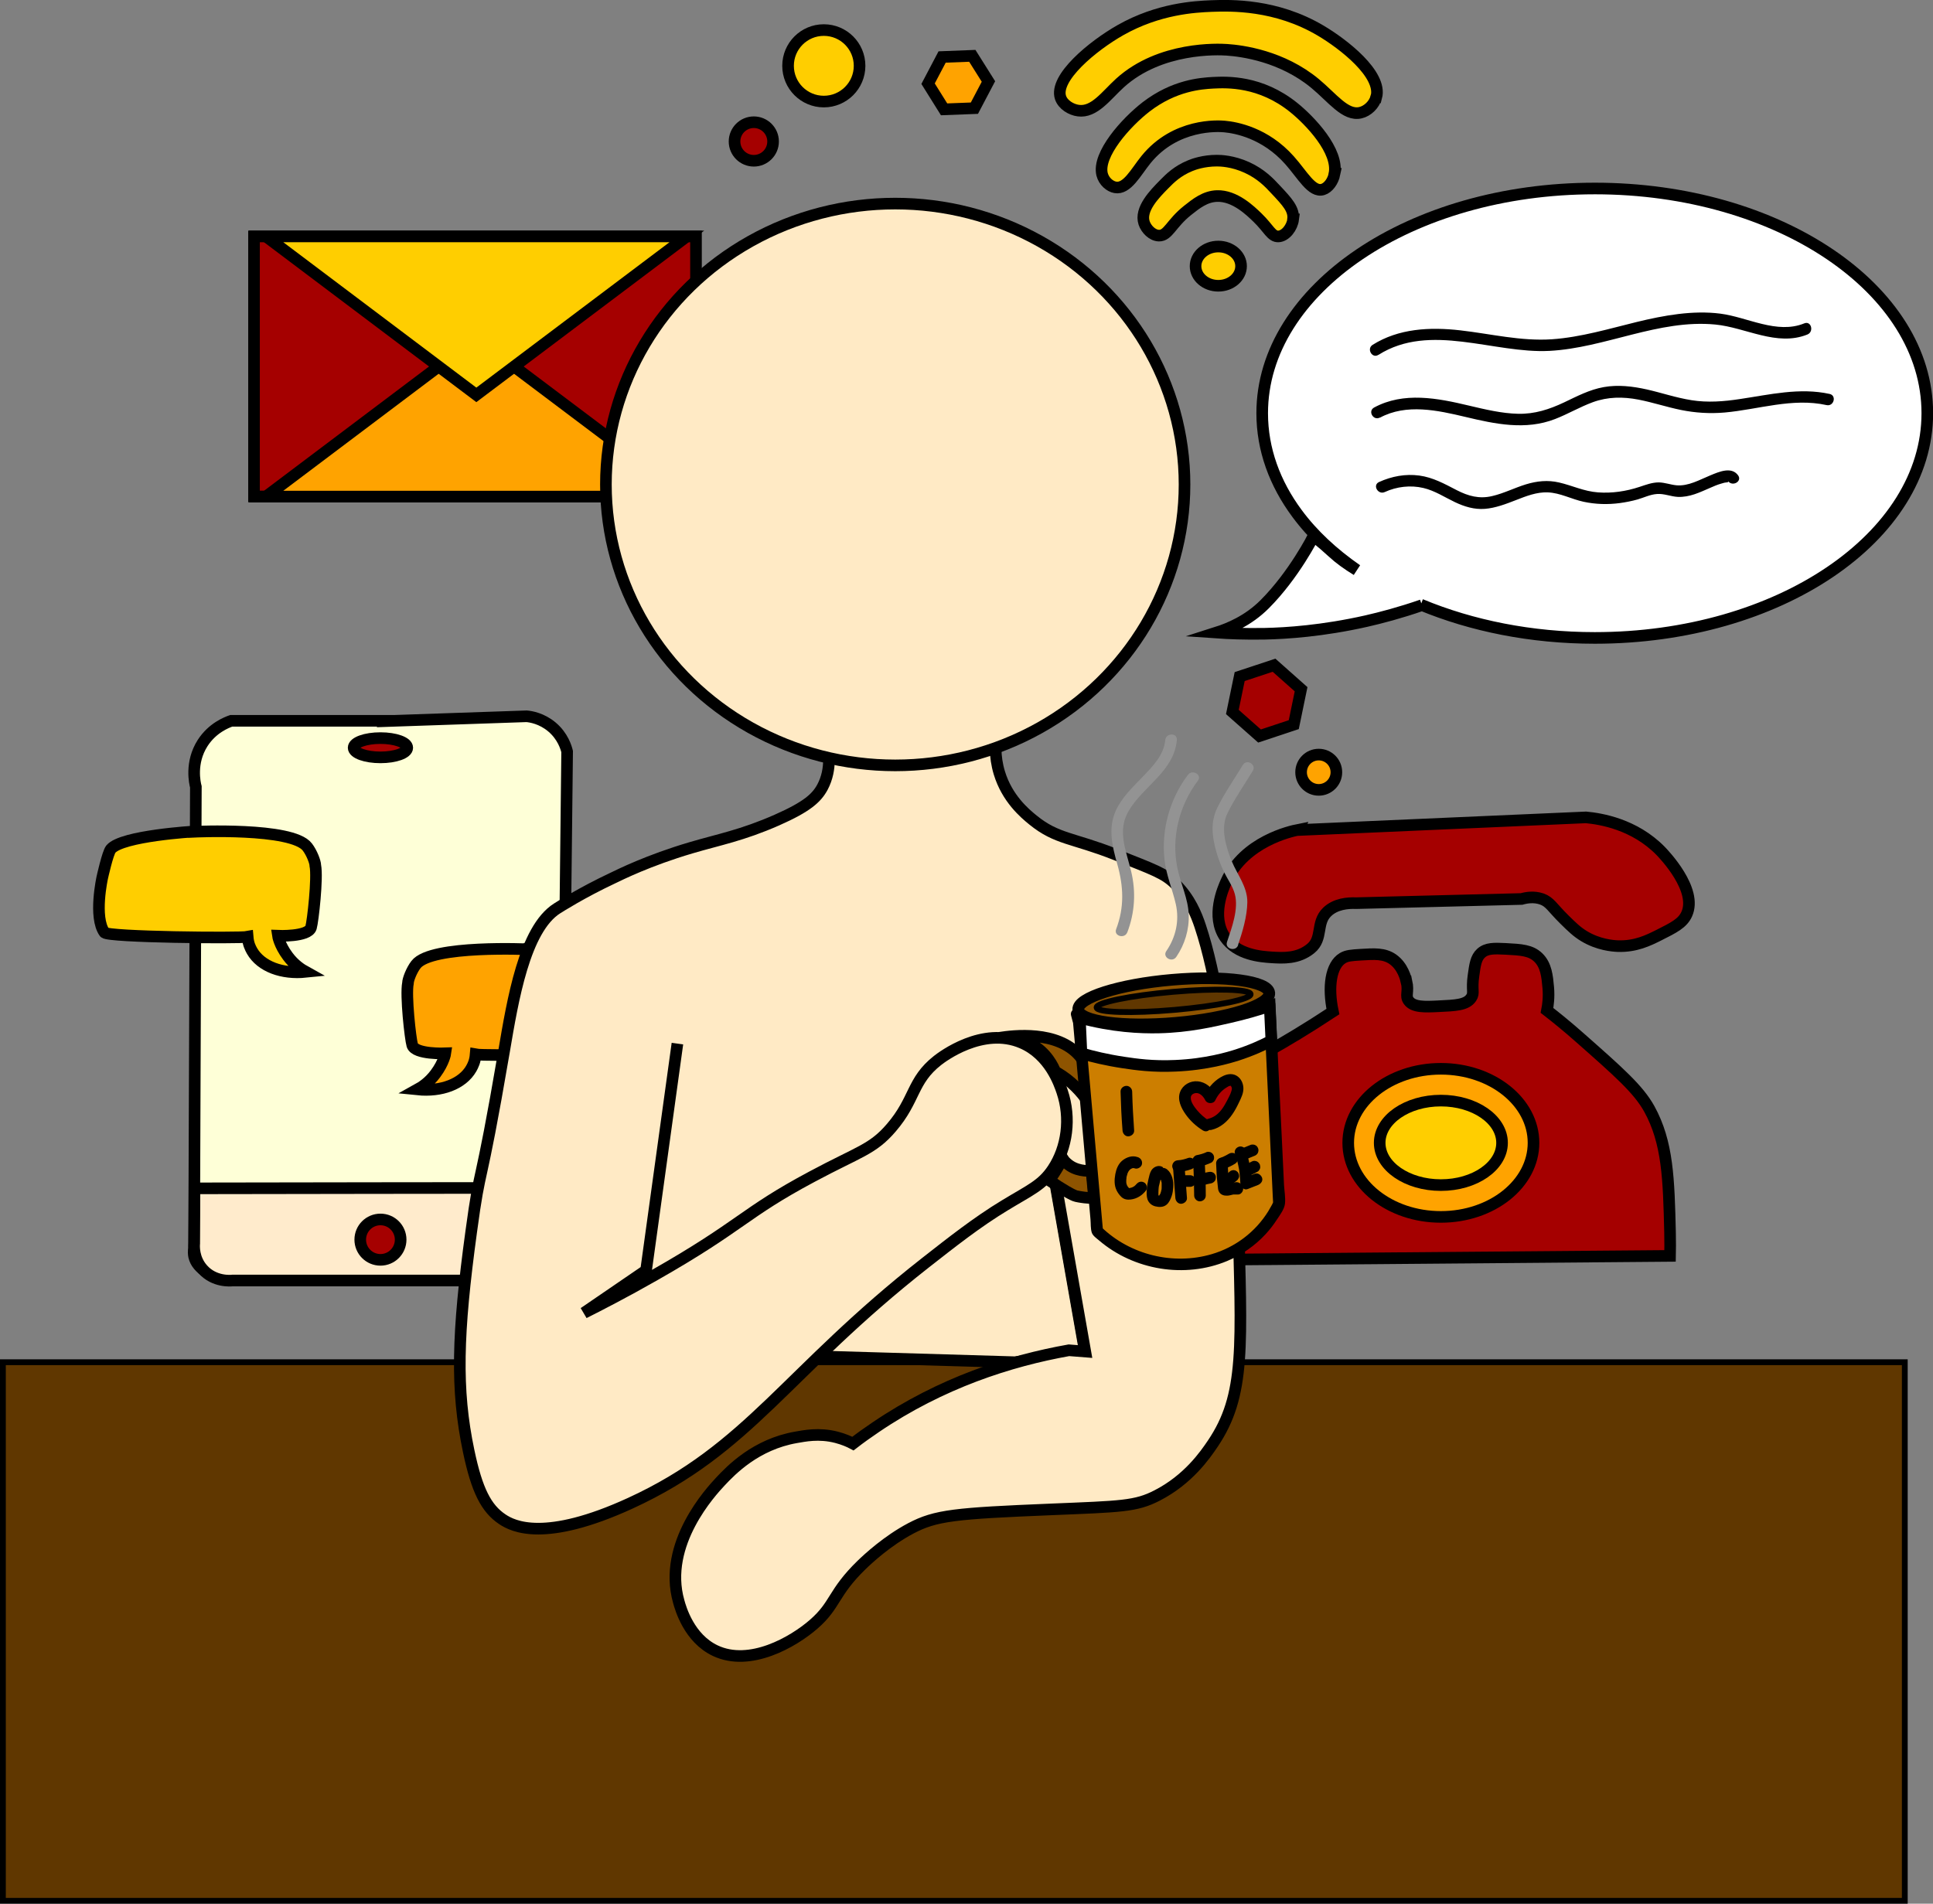 <?xml version="1.0" encoding="UTF-8"?><svg xmlns="http://www.w3.org/2000/svg" viewBox="0 0 166.5 164.01"><rect x="0" y="0" width="166.5" height="164.01" fill="#808080" stroke="none"/><defs><style>.cls-1{fill:#939393;}.cls-2{fill:#8e5400;}.cls-2,.cls-3,.cls-4,.cls-5,.cls-6,.cls-7,.cls-8,.cls-9,.cls-10{stroke:#000;stroke-miterlimit:10;}.cls-11{fill:#af0000;}.cls-3{fill:#a50000;}.cls-4{fill:#ffa300;}.cls-5{fill:#ffce00;}.cls-6{fill:#feffd7;}.cls-7{fill:#ffeac5;}.cls-8{fill:#603700;stroke-width:.5px;}.cls-12{fill:#cc7e00;}.cls-9{fill:#fff;}.cls-10{fill:#ffebcc;}</style></defs><g id="table"><rect class="cls-8" x=".25" y="117.36" width="163.82" height="46.4"/></g><g id="background"><path class="cls-3" d="m111.82,71.49c-.61.12-4.65.99-6.2,4.46-.26.58-1.33,2.98-.11,4.79,1.05,1.54,3.12,1.68,4.02,1.74.98.06,2.27.14,3.37-.76,1.07-.87.43-2.2,1.41-3.15.72-.7,1.78-.79,2.5-.76l14.25-.36c.42-.12,1.07-.23,1.74,0,.71.25.9.74,1.96,1.78.64.63,1.07,1.05,1.68,1.42,1.24.75,2.47.84,2.89.86,1.55.06,2.67-.5,3.55-.94,1.29-.65,2.04-1.02,2.4-1.8.98-2.12-1.96-5.17-2.25-5.47-2.25-2.29-5.13-2.76-6.42-2.88-8.27.36-16.53.73-24.8,1.09Z"/><path class="cls-3" d="m121.14,84.54c-.05-.23-.3-1.28-1.16-1.89-.75-.53-1.61-.47-2.76-.4-.81.05-1.21.08-1.56.29-1.03.61-1.3,2.48-.85,4.61-2.24,1.48-4.1,2.58-5.38,3.3-2.99,1.69-3.92,1.98-4.89,3.28-1.23,1.63-1.47,3.39-1.67,5.09-.24,1.98.09,3.16,0,6.82-.03,1.23-.09,2.24-.15,2.9l41.13-.34c.01-.48.02-1.18,0-2.01-.11-4.61-.19-7.76-1.79-10.66-.94-1.69-2.6-3.15-5.93-6.09-1.16-1.03-2.17-1.84-2.88-2.39.09-.46.18-1.14.11-1.96-.09-.98-.17-1.94-.87-2.61-.64-.61-1.45-.66-2.79-.73-1-.05-1.65-.07-2.13.37-.44.4-.52.99-.65,1.93-.18,1.26.09,1.48-.19,1.9-.42.65-1.4.67-2.81.74-1.19.06-2.18.1-2.59-.48-.31-.43.03-.75-.18-1.67Z"/><ellipse class="cls-4" cx="124.11" cy="98.46" rx="7.98" ry="6.38"/><ellipse class="cls-5" cx="124.11" cy="98.46" rx="5.27" ry="3.64"/><path class="cls-6" d="m33.7,62.1h-13.78c-.4.14-1.63.61-2.47,1.92-1.08,1.69-.66,3.47-.58,3.77l-.15,39.73c-.06.29-.04.53,0,.73.24,1.06,1.56,1.86,3.3,2.07h25.94c.22.07.64.15,1.09,0,.73-.25,1.25-1.02,1.31-1.96l.49-43.61c-.08-.34-.37-1.33-1.31-2.12-.88-.74-1.82-.89-2.18-.92l-11.67.4Z"/><path class="cls-10" d="m16.73,107.13c-.02.2-.09,1.3.73,2.22.99,1.12,2.43.99,2.57.97h26.39c.11,0,.91,0,1.48-.64.47-.54.47-1.18.46-1.32.02-2.01.05-4.01.07-6.02-10.56.01-21.12.02-31.68.04,0,1.58-.01,3.17-.02,4.75Z"/><circle class="cls-3" cx="32.77" cy="106.8" r="1.74"/><ellipse class="cls-3" cx="32.77" cy="64.42" rx="2.31" ry=".83"/><path class="cls-5" d="m16.69,71.64s-6.17.36-7.14,1.51c-.27.32-.74,2.45-.74,2.45,0,0-.76,3.42.19,4.74.28.4,11.62.51,12.33.37.05.6.22.93.38,1.22.77,1.34,2.59,2.01,4.63,1.8-.38-.21-1.01-.62-1.55-1.35-.74-.99-.85-1.76-.85-1.76,0,0,2.6.11,2.85-.71.16-.54.58-4.28.37-5.34,0-.3-.31-1.11-.69-1.6-1.31-1.72-9.78-1.31-9.78-1.31Z"/><path class="cls-4" d="m45.61,81.77s6.17.36,7.14,1.51c.27.32.74,2.45.74,2.45,0,0,.76,3.42-.19,4.74-.28.4-11.62.51-12.33.37-.05.6-.22.93-.38,1.22-.77,1.34-2.59,2.01-4.63,1.8.38-.21,1.01-.62,1.55-1.35.74-.99.85-1.76.85-1.76,0,0-2.6.11-2.85-.71-.16-.54-.58-4.28-.37-5.34,0-.3.31-1.11.69-1.6,1.31-1.72,9.78-1.31,9.78-1.31Z"/><rect class="cls-3" x="21.88" y="20.37" width="38.07" height="22.4"/><polygon class="cls-4" points="41.03 29.13 59.16 42.78 22.91 42.78 41.03 29.13"/><polygon class="cls-5" points="41.03 34.02 59.16 20.37 22.91 20.37 41.03 34.02"/><ellipse class="cls-5" cx="104.94" cy="22.93" rx="1.96" ry="1.69"/><path class="cls-5" d="m118.54,8.38c-.17.63-.74,1.19-1.36,1.33-1.29.3-2.41-1.28-3.91-2.52-2.84-2.35-6.25-2.81-7.6-2.9-.72-.05-5.73-.28-9.19,2.85-1.2,1.09-2.22,2.58-3.6,2.39-.61-.08-1.32-.5-1.53-1.12-.57-1.7,2.77-4.46,5.17-5.82,3.27-1.85,6.39-2.01,7.83-2.07,1.65-.06,5.55-.17,9.41,2.12,1.93,1.14,5.33,3.76,4.79,5.74Z"/><path class="cls-5" d="m114.95,14.99c-.13.63-.54,1.19-1,1.33-.95.3-1.77-1.28-2.88-2.52-2.09-2.35-4.6-2.81-5.6-2.9-.53-.05-4.22-.28-6.76,2.85-.88,1.09-1.63,2.58-2.65,2.39-.45-.08-.97-.5-1.13-1.12-.42-1.7,2.04-4.46,3.8-5.82,2.41-1.85,4.7-2.01,5.76-2.07,1.21-.06,4.08-.17,6.93,2.12,1.42,1.14,3.92,3.76,3.52,5.74Z"/><path class="cls-5" d="m111.39,18.89c-.09.71-.66,1.45-1.27,1.48-.6.03-.83-.68-1.8-1.62-.62-.6-1.96-1.91-3.49-1.86-1.02.03-1.8.65-2.54,1.24-1.43,1.14-1.66,2.19-2.47,2.17-.57-.02-1.09-.56-1.27-1.09-.39-1.18.89-2.49,1.75-3.36.46-.47,1.12-1.13,2.23-1.58.29-.12,1.14-.43,2.29-.43.28,0,1.36.02,2.61.6,1.19.55,1.89,1.28,2.46,1.9.98,1.04,1.59,1.7,1.49,2.55Z"/><circle class="cls-5" cx="70.96" cy="5.67" r="3.08"/><circle class="cls-3" cx="64.93" cy="12.19" r="1.66"/><polygon class="cls-4" points="81.15 4.91 83.75 4.81 85.14 7.02 83.93 9.32 81.32 9.42 79.94 7.21 81.15 4.91"/><polygon class="cls-3" points="111.44 62.43 108.49 63.41 106.15 61.34 106.78 58.29 109.74 57.31 112.07 59.38 111.44 62.43"/><circle class="cls-4" cx="113.59" cy="66.53" r="1.52"/></g><g id="person"><path class="cls-7" d="m70.51,116.86l16.93.5,6-.95-2.76-15.7-19.27-20.74h-7.45s-2.85,2.91-2.94,3.64-3.37,3.37-3.37,3.37l-4.84,22.02,4.3,7.02,13.4.83Z"/><path class="cls-7" d="m58.35,89.91l-2.7,19.54-5.35,3.66c1.31-.66,3.48-1.77,6.09-3.26,7.54-4.29,7.62-5.31,13.56-8.48,4.05-2.17,5.21-2.33,6.82-4.21,2.09-2.43,1.75-4.04,3.99-5.8.37-.29,3.88-2.97,7.25-1.52,2.41,1.03,3.25,3.53,3.48,4.21.77,2.28.43,4.82-.8,6.67-.93,1.4-1.96,1.8-4.13,3.12-2.4,1.45-4.61,3.2-6.82,4.93-12.04,9.44-15.15,16.01-25.45,20.74-7.35,3.37-10.08,2.01-11.02,1.38-1.39-.93-2.19-2.49-2.9-5.87-1.12-5.32-.98-10.14.22-18.92.85-6.27.63-2.7,2.83-15.55.74-4.35,1.75-10.51,4.57-12.29.18-.11,2.09-1.34,4.79-2.61.63-.3,3.05-1.52,6.74-2.61,2.4-.71,4.38-1.06,7.4-2.39,2.58-1.14,3.41-1.89,3.92-2.83.85-1.59.54-3.3.33-4.13l5.55.65,7.07-.65,1.38-.58h.69c-.12.76-.22,2.03.22,3.48.67,2.2,2.17,3.47,2.9,4.06,2.05,1.67,3.42,1.51,7.11,2.97,3.28,1.3,4.21,1.61,5.15,2.54,1.26,1.24,1.81,2.64,2.14,3.63,2.84,8.53,3.26,24.47,3.26,24.47.31,11.83.65,15.92-2.18,20.12-.66.98-2.12,3.09-4.79,4.46-1.84.95-3.11.95-9.14,1.2-8.25.34-9.93.5-12.07,1.63-2.04,1.08-3.68,2.61-4.24,3.15-2.5,2.43-2.21,3.44-4.13,5.11-1.78,1.55-5.5,3.69-8.48,2.28-2.26-1.07-2.99-3.65-3.15-4.24-1.41-4.97,2.81-9.49,3.59-10.33.91-.97,3.05-3.21,6.53-3.81.67-.11,1.94-.4,3.48,0,.61.16,1.09.37,1.41.54.62-.48,1.28-.95,1.96-1.41,5.65-3.83,11.53-5.72,16.64-6.63l1.41.11-2.76-15.7"/><ellipse class="cls-7" cx="77.11" cy="41.74" rx="24.92" ry="24.2"/><path class="cls-9" d="m137.36,16.24c-15.82,0-28.64,8.67-28.64,19.36,0,3.11,1.08,6.05,3.01,8.65,1.33,1.8,3.08,3.43,5.14,4.86-.84-.52-1.51-1-2.1-1.55-1.1-1.01-1.63-1.37-1.63-1.37,0,0-1.67,3.33-4.21,5.87-1.42,1.42-3.05,2.09-4.15,2.44,1.01.07,2.44.13,4.16.1,1.86-.04,4.98-.24,8.75-1.09,1.27-.29,2.91-.72,4.79-1.37-.02-.01-.05-.03-.08-.04,4.36,1.81,9.48,2.86,14.97,2.86,15.82,0,28.64-8.67,28.64-19.36s-12.82-19.36-28.64-19.36Z"/><path d="m118.74,30.57c4.45-2.81,9.92-.09,14.72-.34s9.41-2.74,14.29-2.27c2.62.25,5.29,1.92,7.93.86.59-.24.33-1.21-.27-.96-2.36.96-4.88-.54-7.24-.84s-4.85.15-7.19.72-4.82,1.32-7.31,1.49c-2.66.18-5.26-.47-7.89-.77s-5.31-.16-7.55,1.25c-.54.34-.04,1.21.5.86h0Z"/><path d="m118.85,35.99c2.29-1.24,4.98-.64,7.38-.07,2.55.61,5.18,1.17,7.72.18,1.11-.43,2.13-1.04,3.25-1.45,1.29-.47,2.59-.48,3.94-.22,1.23.24,2.42.64,3.65.89s2.49.33,3.76.22c2.91-.26,5.85-1.29,8.78-.64.63.14.89-.82.27-.96-2.59-.57-5.17.06-7.74.44-1.37.21-2.77.32-4.15.1s-2.58-.64-3.87-.93c-1.22-.27-2.46-.42-3.7-.2s-2.32.8-3.42,1.32c-1.27.6-2.53,1.01-3.95.98s-2.86-.38-4.26-.71c-2.68-.64-5.6-1.21-8.15.17-.57.31-.06,1.17.5.86h0Z"/><path d="m119.28,42.39c1.03-.47,2.21-.61,3.32-.35.98.23,1.82.79,2.72,1.22.82.39,1.67.65,2.58.58s1.82-.42,2.69-.76,1.78-.7,2.73-.66c1.07.04,2.05.59,3.09.81s2.08.25,3.12.11c.51-.07,1.02-.17,1.52-.31.55-.16,1.09-.43,1.67-.47.61-.05,1.2.22,1.81.25.48.02.98-.08,1.43-.23s.93-.37,1.39-.57c.29-.13.58-.25.89-.34.09-.03.19-.06.28-.08.15-.04.43-.01.33-.14.38.51,1.24.02.86-.5-.57-.78-1.65-.3-2.38,0-.93.38-1.89.95-2.93.86-.51-.05-1-.24-1.52-.25-.58,0-1.12.21-1.67.39-1.15.38-2.36.56-3.57.47s-2.21-.59-3.34-.85c-.97-.23-1.92-.13-2.87.16s-1.91.78-2.91,1.01c-1.1.26-2.05,0-3.04-.51-1.05-.54-2.04-1.1-3.23-1.26s-2.37.06-3.47.56c-.58.27-.08,1.13.5.86h0Z"/></g><g id="coffee"><path class="cls-2" d="m93.35,91.46c-.12-.18-.24-.35-.37-.5-1.92-2.21-5.7-1.74-6.9-1.55.42-.05,1.52-.11,2.69.51,1.42.76,1.97,2.03,2.12,2.39.04.03.09.05.13.08,1.28.74,2.13,1.71,2.66,2.48-.11-1.14-.22-2.27-.33-3.41Z"/><path class="cls-2" d="m94.01,100.87c-.36.02-1.36.04-2.12-.65-.15-.13-.27-.27-.36-.41-.21.41-.46.85-.76,1.31-.13.2-.27.39-.4.57,1.16.8,2.07,1.31,2.33,1.36.12.02.25.05.25.05.13.02.29.05.47.07.34.04.62.05.82.05l-.22-2.34Z"/><path class="cls-12" d="m92.91,87.91c.54,6.05,1.08,12.09,1.61,18.14.23.23.57.54,1.02.87,2.45,1.82,5.1,1.97,5.66,1.99.84.03,3.87.1,6.53-2.07,1.36-1.12,2.1-2.39,2.47-3.15l-.81-17.02v-.19c-.49.18-1.17.42-2,.64-1.41.38-2.47.51-4.01.69-2.38.28-4.11.3-4.6.31-.74,0-1.39-.03-2.68-.09-.94-.05-1.62-.1-2.47-.36-.36-.11-.66-.24-.85-.33l.15.57Z"/><path d="m92.41,87.91c.29,3.31.59,6.62.88,9.94.15,1.66.29,3.31.44,4.97.07.75.13,1.49.2,2.24.03.35,0,.79.11,1.13.09.28.42.5.63.68,3,2.56,7.38,3.29,11.03,1.77,1.26-.53,2.4-1.32,3.32-2.32.36-.39.69-.82.98-1.27.25-.37.63-.89.68-1.34.06-.51-.05-1.1-.08-1.61-.14-2.98-.28-5.96-.43-8.93-.11-2.22-.21-4.44-.32-6.66-.01-.3-.31-.6-.63-.48-2.89,1.08-5.97,1.43-9.04,1.58-.88.04-1.76.05-2.65.02-1.54-.06-3.1-.05-4.54-.69-.38-.17-.85.11-.73.56l.15.57c.16.62,1.13.36.96-.27l-.15-.57-.73.56c1.49.66,3.01.74,4.62.81.97.04,1.94.05,2.92,0,3.19-.14,6.44-.5,9.45-1.62l-.63-.48c.17,3.6.34,7.2.51,10.8l.27,5.77c0,.18.03.37.03.55,0,.03,0,.06,0,.09.02-.25-.02-.05-.09.07-.11.19-.21.38-.32.56-1.11,1.8-2.86,3.12-4.88,3.71-3.31.97-7.03.07-9.51-2.34l.15.35c-.54-6.05-1.08-12.09-1.61-18.14-.06-.64-1.06-.64-1,0Z"/><ellipse class="cls-2" cx="101.1" cy="86.27" rx="8.26" ry="1.86" transform="translate(-7.09 9.08) rotate(-4.97)"/><path class="cls-9" d="m93.16,90.75c.92.27,2.15.57,3.62.79,1.05.16,2.52.37,4.46.28,2.67-.11,4.64-.71,5.33-.93,1.24-.4,2.23-.86,2.94-1.23l-.14-2.99c-1.05.35-2.19.68-3.42.96-1.52.35-3.57.83-6.1.89-1.63.04-4.01-.07-6.84-.84l.14,3.07Z"/><path d="m96.52,94.05c.03,1.12.08,2.23.17,3.35.02.26.22.51.5.5.25-.01.52-.22.5-.5-.08-1.11-.14-2.23-.17-3.35,0-.26-.23-.51-.5-.5s-.51.22-.5.5h0Z"/><path class="cls-11" d="m103.88,96.97c-.61-.38-1.13-.9-1.51-1.51-.22-.36-.39-.79-.25-1.19.15-.43.67-.67,1.12-.59s.82.44,1.01.85c.26-.57.72-1.05,1.27-1.35.18-.1.38-.17.58-.13.31.06.5.39.5.71s-.13.61-.27.89c-.23.48-.47.95-.81,1.36s-.79.74-1.3.85"/><path d="m104.13,96.54c-.39-.24-.72-.54-1.02-.89-.23-.28-.56-.71-.54-1.09.01-.27.27-.4.52-.39.31.02.58.32.73.62.16.33.71.33.86,0,.22-.46.54-.84.97-1.1.09-.05.19-.13.29-.14.09-.01.07-.02.1.03,0,0,.06.13.06.13.02.12-.01.23-.05.34-.08.26-.22.5-.34.74-.14.27-.29.54-.47.78-.29.39-.67.7-1.15.81-.63.15-.36,1.11.27.96.76-.18,1.36-.71,1.79-1.34.23-.33.41-.68.58-1.04.19-.39.39-.8.37-1.24-.02-.38-.18-.75-.49-.98-.38-.28-.83-.24-1.24-.05-.68.32-1.24.91-1.56,1.58h.86c-.28-.59-.84-1.05-1.5-1.11s-1.29.31-1.52.91c-.26.67.09,1.39.48,1.94s.9,1.02,1.48,1.38c.55.34,1.05-.52.5-.86h0Z"/><path d="m97.99,99.69c-.45-.17-.95,0-1.31.29s-.53.74-.61,1.16c-.09.5-.11,1,.13,1.46.1.19.24.38.4.53.23.21.51.25.81.21.54-.07.98-.36,1.31-.79.16-.21.04-.57-.18-.68-.26-.14-.51-.04-.68.18.07-.09-.03.02-.04.04-.03.03-.07.07-.11.1.07-.06,0,0-.03.02-.04.02-.07.04-.11.06s-.11.05-.03.02c-.05.02-.09.03-.14.04s-.09.02-.14.03c.09-.01.01,0-.03,0-.09,0,0,0,.03.02.05.04.05.04.01,0l-.03-.03s-.1-.13-.07-.08-.05-.08-.06-.09c-.02-.04-.04-.08-.06-.11.05.09,0-.03-.01-.05-.01-.05-.02-.09-.03-.14.01.1,0-.06,0-.08,0-.1,0-.21.02-.31,0,.09,0-.01,0-.05,0-.04.02-.09.03-.13.02-.09.05-.18.08-.28.01-.03,0-.03,0,.02.01-.03.02-.05.04-.08.02-.04.04-.08.07-.11.06-.11-.06.06.03-.04.03-.03.06-.06.08-.08.04-.04.04-.03,0,0,.02-.01.03-.02.05-.03.02-.01.15-.08.04-.03.04-.01.07-.02.11-.04.11-.04-.09,0,.02,0,.03,0,.08-.01.11,0-.07,0-.08,0-.02,0,.02,0,.05.02.07.02.25.09.56-.1.62-.35.06-.28-.09-.52-.35-.62h0Z"/><path d="m100.17,100.56c-.33-.23-.78-.06-.99.26-.14.22-.2.52-.26.78-.07.28-.12.57-.14.86s-.03.6.06.87c.11.31.36.52.67.6.33.08.69.09.97-.14.22-.18.35-.48.44-.74s.12-.52.14-.78c.03-.53-.09-1.15-.52-1.51-.2-.17-.51-.21-.71,0-.17.19-.21.53,0,.71.04.03.07.06.1.1.03.04.03.04-.01-.02.01.02.03.04.04.06.01.02.02.04.03.06.02.05.02.04,0-.02.02.02.04.11.04.14,0,.03.04.11.03.14,0-.07-.01-.08,0-.02,0,.02,0,.05,0,.07,0,.1,0,.2,0,.3,0,.05,0,.11-.01.16.03-.13,0,.05-.01.07-.02.11-.05.21-.09.32-.02.05-.02.05,0,0-.01.02-.02.05-.04.07-.03.05-.06.09-.08.14-.03.05-.03.04,0,0-.06.06-.03.05.09-.04.06,0,.06,0,0,0-.02,0-.04,0-.06,0-.13-.01.08.02-.02,0-.01,0-.13-.02-.13-.03.07.03.08.03.03.01-.05-.03-.04-.02.02.02-.04-.04-.03-.03.02.03.02.06.02.06,0,0-.01-.06-.01-.06,0,0,0-.03,0-.06,0-.1,0-.06,0-.13,0-.19,0-.13.01-.25.02-.38,0-.06,0-.06,0,0,0-.03,0-.06.01-.09.01-.06.02-.13.04-.19.03-.13.06-.25.09-.37.03-.12.07-.23.1-.34.02-.05.02-.04,0,.02.03-.05.02-.04-.02.02-.08.09-.25.12-.35.05.22.15.56.05.68-.18.13-.25.05-.53-.18-.68h0Z"/><path d="m101.04,100.58l.2,2.63c.02.26.22.51.5.5.25-.01.52-.22.5-.5l-.2-2.63c-.02-.26-.22-.51-.5-.5-.25.01-.52.22-.5.5h0Z"/><path d="m101.48,100.97c.39-.03.78-.11,1.14-.24.12-.05.23-.11.3-.23.06-.11.09-.27.05-.39s-.11-.24-.23-.3-.26-.1-.39-.05c-.27.1-.54.17-.82.2l.13-.02c-.06,0-.12.01-.19.02-.13.01-.26.05-.35.15-.09.09-.15.23-.15.35s.05.26.15.35c.09.09.22.16.35.15h0Z"/><path d="m101.39,102.06c.09.07.16.13.27.16.07.02.14.02.21.03s.14,0,.21,0c.15,0,.29,0,.44,0,.13,0,.26-.06.35-.15s.15-.23.15-.35-.05-.26-.15-.35-.22-.15-.35-.15c-.12,0-.24,0-.36,0-.11,0-.23,0-.34,0l.13.02s-.03,0-.04-.01l.12.05s-.02,0-.03-.02l.1.08h0c-.05-.06-.1-.09-.16-.11-.06-.03-.12-.05-.19-.04-.12,0-.27.05-.35.15s-.15.22-.15.35.05.27.15.35h0Z"/><path d="m102.78,100.24c.05.92.07,1.84.08,2.76,0,.26.23.51.5.5s.5-.22.5-.5c0-.92-.03-1.84-.08-2.76-.01-.26-.22-.51-.5-.5-.26.01-.51.22-.5.5h0Z"/><path d="m103.35,100.49c.34-.06.67-.18.98-.32.11-.05.2-.19.23-.3.03-.12.02-.28-.05-.39s-.17-.2-.3-.23l-.13-.02c-.09,0-.17.02-.25.07-.02,0-.04.02-.06.03l.12-.05c-.26.11-.53.19-.81.24-.12.02-.24.13-.3.23-.06.11-.09.27-.05.39s.11.24.23.3l.12.05c.09.02.18.02.27,0h0Z"/><path d="m103.64,102.11c.24-.07.48-.12.72-.17.07-.02.12-.05.17-.09.05-.04.1-.08.13-.14.04-.06.06-.12.06-.19.01-.07.01-.13,0-.2-.04-.12-.11-.24-.23-.3l-.12-.05c-.09-.02-.18-.02-.27,0-.24.04-.48.1-.72.17-.12.03-.23.12-.3.23-.04.06-.06.12-.06.19-.01.07-.01.13,0,.2.04.12.11.24.23.3s.25.09.39.05h0Z"/><path d="m104.75,100.22c.02.64.06,1.29.14,1.93.02.19.02.39.13.56.14.22.4.31.66.3.19,0,.37-.06.55-.1.1-.02-.05,0,.01,0,.03,0,.07,0,.1,0,.08,0,.17,0,.25,0,.39.03.61-.45.43-.75-.09-.15-.23-.26-.4-.3-.25-.06-.55.08-.62.35s.08.55.35.62l-.2-.16.43-.75c-.29-.03-.58.03-.86.09-.03,0-.07.02-.1.02.07,0,.04-.01-.01,0-.03,0-.03,0,.01,0,.07,0,.13.05.16.13.1.15.14.19.12.1v.06c-.02-.14-.03-.28-.04-.42-.06-.55-.09-1.11-.11-1.66,0-.26-.22-.51-.5-.5s-.51.22-.5.5h0Z"/><path d="m106.11,102.05l.48-.39s.08-.1.1-.16c.03-.06.05-.12.04-.19,0-.07-.01-.13-.04-.19-.02-.06-.05-.12-.1-.16l-.1-.08c-.08-.05-.16-.07-.25-.07l-.13.02c-.08.02-.16.07-.22.13l-.48.39s-.08.1-.1.16c-.03.06-.05.12-.04.19,0,.07.01.13.04.19.02.06.05.12.1.16l.1.08c.08.05.16.07.25.07l.13-.02c.08-.02.16-.07.22-.13h0Z"/><path d="m105.45,100.7c.32-.11.64-.26.93-.44.11-.07.2-.17.23-.3s.02-.28-.05-.39-.17-.2-.3-.23-.27-.02-.39.05c-.18.11-.38.21-.58.3l.12-.05c-.08.03-.16.06-.23.09-.12.04-.23.11-.3.23-.06.11-.09.27-.05.39s.11.24.23.3.26.09.39.05h0Z"/><path d="m106.4,99.41c.13.43.24.86.32,1.3.02.11.04.22.05.32,0,0,.02.16,0,.07,0,.06.01.12.02.18.02.23.04.45.05.68.01.29.31.61.63.48.3-.12.59-.23.89-.35.24-.1.44-.34.35-.62-.08-.23-.35-.45-.62-.35-.3.12-.59.23-.89.35l.63.48c-.05-.95-.21-1.9-.49-2.81-.08-.25-.35-.43-.62-.35s-.43.35-.35.62h0Z"/><path d="m107.64,101.3l.67-.35c.06-.03.11-.07.14-.13.04-.05.07-.1.09-.17.02-.07.02-.13,0-.2,0-.07-.02-.13-.06-.19-.07-.11-.17-.2-.3-.23l-.13-.02c-.09,0-.17.02-.25.07l-.67.35c-.06.03-.11.07-.14.13-.04.05-.07.1-.09.17-.02.07-.02.13,0,.2,0,.07.02.13.06.19.07.11.17.2.3.23l.13.02c.09,0,.17-.02.25-.07h0Z"/><path d="m107.2,99.93l.83-.34c.07-.02.12-.05.17-.09.05-.04.1-.08.13-.14.06-.11.09-.27.05-.39s-.11-.24-.23-.3l-.12-.05c-.09-.02-.18-.02-.27,0l-.83.34c-.07.02-.12.05-.17.09-.05.04-.1.08-.13.14-.06.11-.09.27-.05.39s.11.24.23.3l.12.05c.09.02.18.02.27,0h0Z"/><ellipse class="cls-8" cx="101.09" cy="86.23" rx="6.66" ry=".78" transform="translate(-7.09 9.08) rotate(-4.97)"/><path class="cls-1" d="m106.64,81.41c.39-1.16.78-2.45.8-3.68.01-1.33-.85-2.35-1.34-3.53s-1-2.85-.38-4.12,1.46-2.46,2.19-3.67c.33-.55-.53-1.06-.86-.5-.73,1.21-1.57,2.4-2.19,3.67s-.45,2.51-.1,3.77c.17.62.41,1.23.69,1.81.3.61.73,1.19.91,1.86.35,1.28-.26,2.91-.67,4.13-.21.61.76.87.96.27h0Z"/><path class="cls-1" d="m101.32,82.44c.73-1.07,1.12-2.35,1.07-3.65-.05-1.37-.68-2.61-.96-3.94-.57-2.65.13-5.44,1.75-7.59.39-.51-.48-1.01-.86-.5-1.55,2.05-2.29,4.69-2.02,7.25.14,1.36.68,2.57.98,3.89.32,1.42,0,2.85-.82,4.04-.36.53.5,1.03.86.5h0Z"/><path class="cls-1" d="m97.1,80.33c.65-1.7.76-3.5.33-5.27s-1.2-3.45-.25-5.13c1.25-2.2,3.93-3.43,4.19-6.17.06-.64-.94-.64-1,0-.12,1.29-1.08,2.27-1.94,3.16s-1.79,1.77-2.31,2.9c-.7,1.52-.32,3.09.12,4.63.54,1.93.62,3.71-.1,5.6-.23.6.74.86.96.27h0Z"/></g></svg>